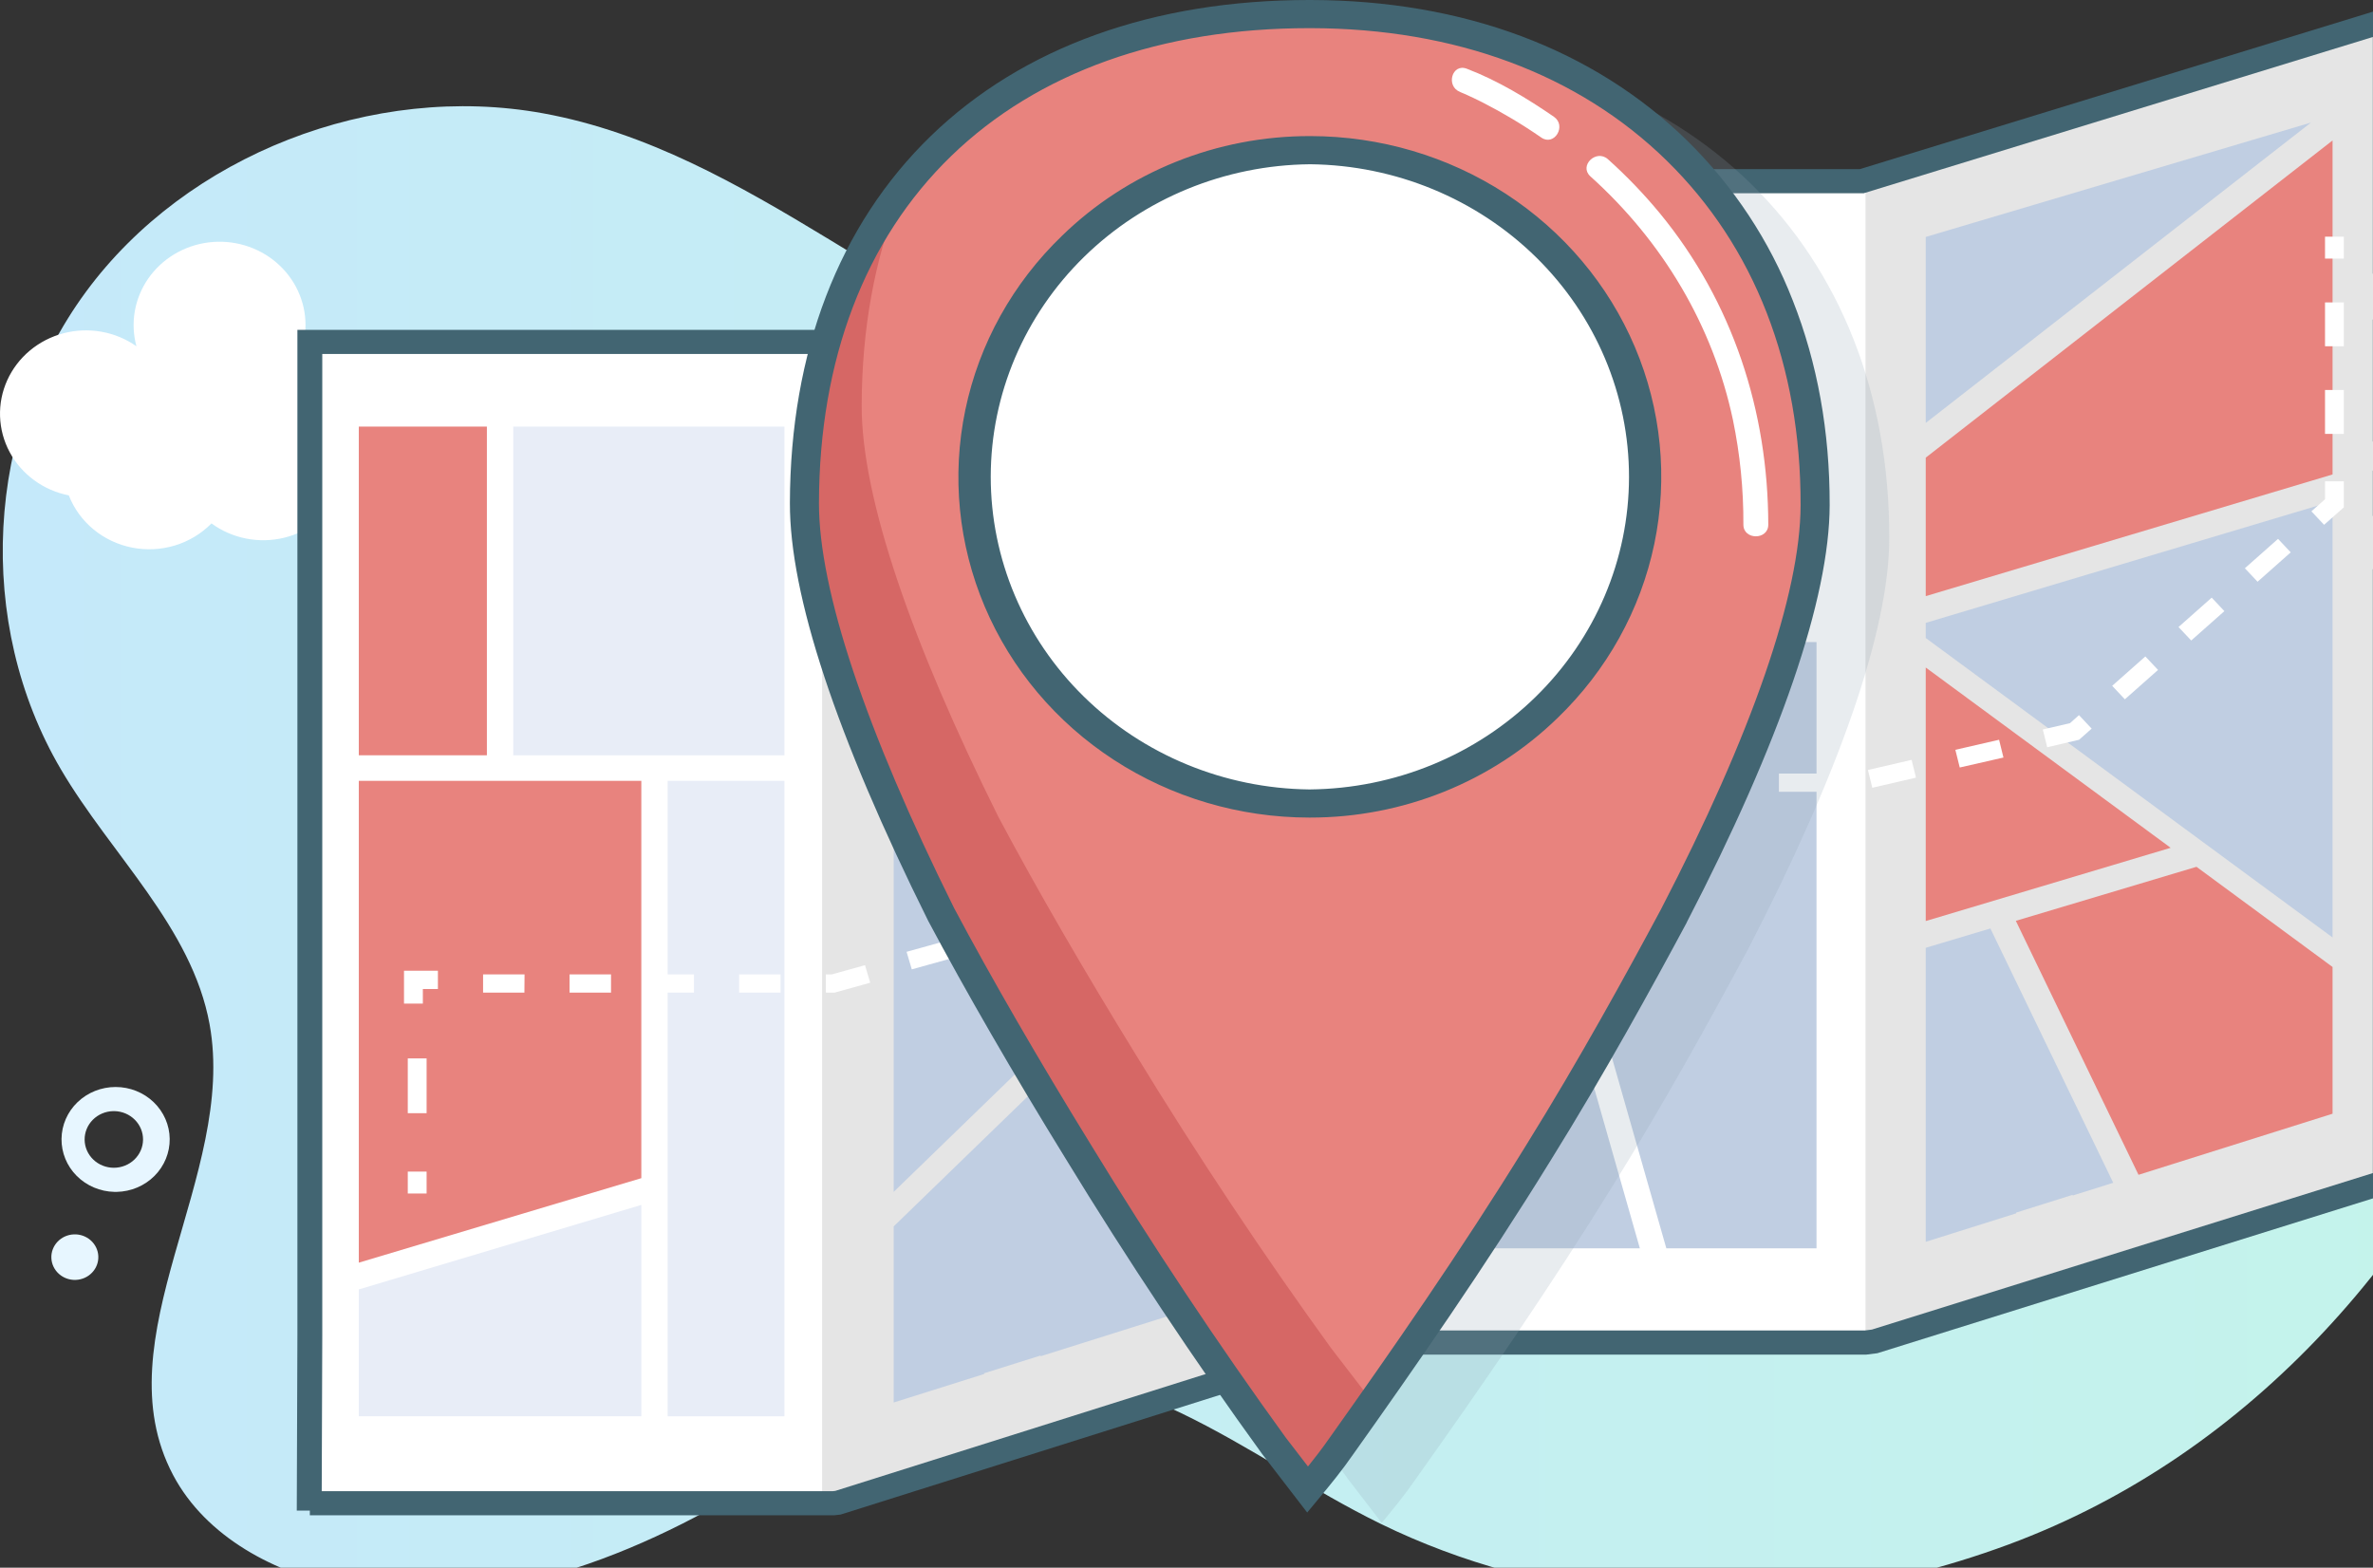 <svg width="445" height="294" viewBox="0 0 445 294" fill="none" xmlns="http://www.w3.org/2000/svg">
<rect x="0" y="0" width="445" height="294" fill="#333333" stroke="none"/>
<g clip-path="url(#clip0_77_744)">
<path d="M473.631 189.36C455.96 233.732 422.737 272.592 376.59 289.673C370.588 291.891 364.459 293.773 358.235 295.309C325.311 303.448 289.292 300.617 258.942 285.786C246.061 279.487 234.315 271.163 221.388 264.954C208.46 258.745 193.697 254.681 179.627 257.746C167.511 260.385 157.29 267.947 146.998 274.684C122.737 290.567 93.565 303.135 64.837 297.68C51.617 295.173 38.6 288.229 32.461 276.622C18.892 250.96 44.483 220.451 39.3 192.071C35.983 173.908 20.836 160.306 11.419 144.276C-4.697 116.865 -2.792 80.437 16.104 54.745C35 29.054 69.883 15.426 101.866 21.254C140.863 28.36 170.354 60.366 208.277 71.687C231.994 78.763 257.745 76.652 280.396 67.333C316.994 52.272 367.274 29.174 408.46 32.937C430.361 34.938 451.843 44.363 466.298 60.457C484.572 80.773 490.05 109.616 487.002 136.405C484.91 154.541 480.416 172.339 473.631 189.36Z" fill="url(#paint0_linear_77_744)"/>
<path d="M21.458 223.519C18.788 223.463 16.248 222.387 14.39 220.526C12.533 218.665 11.507 216.168 11.537 213.578C11.566 210.989 12.647 208.515 14.546 206.693C16.445 204.872 19.009 203.85 21.68 203.85C24.351 203.85 26.914 204.872 28.813 206.693C30.712 208.515 31.794 210.989 31.823 213.578C31.852 216.168 30.827 218.665 28.969 220.526C27.111 222.387 24.572 223.463 21.901 223.519H21.458ZM21.458 208.375H21.229C19.786 208.406 18.415 208.987 17.411 209.992C16.408 210.997 15.854 212.345 15.869 213.743C15.885 215.142 16.469 216.478 17.495 217.462C18.52 218.446 19.905 218.998 21.347 218.998C22.79 218.998 24.174 218.446 25.2 217.462C26.226 216.478 26.81 215.142 26.825 213.743C26.841 212.345 26.287 210.997 25.283 209.992C24.28 208.987 22.908 208.406 21.466 208.375H21.458Z" fill="#E7F6FF"/>
<path d="M14.225 240.026C16.655 239.924 18.541 237.931 18.436 235.575C18.331 233.218 16.276 231.39 13.845 231.491C11.414 231.593 9.529 233.586 9.634 235.942C9.739 238.299 11.794 240.127 14.225 240.026Z" fill="#E7F6FF"/>
<path d="M275.692 64.505C273.271 64.509 270.93 63.672 269.09 62.146C267.251 60.621 266.036 58.507 265.665 56.188C265.294 53.868 265.791 51.497 267.067 49.502C268.343 47.508 270.313 46.023 272.621 45.315C274.929 44.607 277.422 44.723 279.649 45.643C281.876 46.563 283.689 48.226 284.761 50.33C285.834 52.434 286.093 54.841 285.494 57.115C284.894 59.389 283.475 61.379 281.493 62.726C279.793 63.881 277.768 64.502 275.692 64.505ZM275.661 49.362C274.245 49.36 272.882 49.889 271.858 50.838C270.834 51.786 270.227 53.081 270.163 54.453C270.1 55.825 270.584 57.168 271.517 58.202C272.449 59.235 273.757 59.88 275.167 60.002C276.578 60.124 277.983 59.713 279.089 58.856C280.195 57.998 280.917 56.759 281.105 55.398C281.292 54.037 280.93 52.658 280.095 51.549C279.26 50.44 278.016 49.686 276.621 49.445C276.304 49.39 275.983 49.362 275.661 49.362Z" fill="#E7F6FF"/>
<path d="M255.013 63.966C257.005 62.612 257.487 59.948 256.09 58.017C254.693 56.085 251.946 55.618 249.954 56.972C247.962 58.326 247.48 60.99 248.877 62.921C250.274 64.853 253.021 65.32 255.013 63.966Z" fill="#E7F6FF"/>
<path d="M500 115.169C500.004 111.025 498.309 107.048 495.292 104.114C492.271 101.18 488.173 99.529 483.9 99.524C483.542 99.524 483.188 99.524 482.838 99.558C482.862 99.219 482.873 98.876 482.873 98.529C482.873 96.308 482.384 94.112 481.439 92.088C480.494 90.064 479.118 88.259 477.395 86.792C475.673 85.326 473.651 84.232 471.458 83.583C469.269 82.934 466.96 82.746 464.689 83.031C462.415 83.316 460.233 84.067 458.282 85.234C456.334 86.402 454.662 87.958 453.383 89.801C452.104 91.643 451.244 93.729 450.859 95.919C450.478 98.11 450.579 100.354 451.163 102.502C449.215 101.132 446.975 100.203 444.607 99.782C442.24 99.361 439.806 99.459 437.485 100.069C435.16 100.68 433.01 101.786 431.182 103.309C429.359 104.831 427.908 106.73 426.94 108.866C425.972 111.002 425.51 113.322 425.587 115.654C425.665 117.986 426.279 120.272 427.384 122.344C428.492 124.416 430.062 126.222 431.983 127.628C433.904 129.034 436.124 130.006 438.484 130.471C439.448 132.947 441.042 135.146 443.122 136.86C445.198 138.575 447.695 139.75 450.366 140.275C453.041 140.801 455.809 140.659 458.414 139.863C461.015 139.068 463.367 137.644 465.249 135.726C467.174 137.135 469.398 138.107 471.761 138.57C474.125 139.034 476.563 138.979 478.9 138.407C481.24 137.835 483.414 136.763 485.268 135.268C487.123 133.773 488.604 131.895 489.611 129.77C492.663 128.644 495.292 126.644 497.146 124.037C499.005 121.429 499.996 118.337 500 115.169Z" fill="white"/>
<path d="M74.436 77.585C74.436 73.44 72.738 69.466 69.716 66.534C66.694 63.603 62.595 61.956 58.32 61.955C57.963 61.955 57.609 61.955 57.259 61.989C57.282 61.65 57.294 61.307 57.294 60.96C57.294 58.738 56.804 56.543 55.86 54.519C54.915 52.495 53.536 50.69 51.816 49.223C50.095 47.757 48.072 46.663 45.88 46.014C43.689 45.365 41.38 45.177 39.108 45.462C36.836 45.746 34.652 46.498 32.703 47.665C30.754 48.833 29.084 50.389 27.804 52.232C26.524 54.074 25.664 56.16 25.281 58.35C24.898 60.541 25.001 62.785 25.583 64.933C23.635 63.563 21.395 62.634 19.028 62.213C16.661 61.792 14.226 61.89 11.904 62.5C9.581 63.111 7.428 64.217 5.604 65.74C3.78 67.262 2.331 69.16 1.362 71.297C0.394 73.433 -0.069 75.752 0.008 78.085C0.085 80.417 0.699 82.703 1.806 84.775C2.913 86.847 4.484 88.652 6.405 90.059C8.325 91.465 10.546 92.436 12.904 92.902C13.868 95.376 15.463 97.572 17.541 99.285C19.618 100.999 22.11 102.173 24.783 102.698C27.456 103.222 30.223 103.081 32.824 102.288C35.426 101.493 37.777 100.072 39.658 98.157C41.582 99.565 43.807 100.537 46.17 101.001C48.533 101.465 50.973 101.409 53.311 100.838C55.648 100.266 57.824 99.194 59.677 97.699C61.531 96.204 63.015 94.325 64.02 92.201C67.081 91.077 69.717 89.078 71.577 86.467C73.438 83.856 74.435 80.758 74.436 77.585Z" fill="white"/>
<g opacity="0.04">
<path opacity="0.04" d="M356.998 209.553H242.791L130.241 244.1V244.862H15.206V281.773H130.241V281.011L242.791 246.464H356.998V246.211L471.205 211.159V174.248L356.998 209.3V209.553Z" fill="#A8A8A8"/>
</g>
<path d="M158.344 65.197H60.159V282.99H158.344V65.197Z" fill="white"/>
<path d="M447.301 221.088L349.121 251.221V33.427L447.301 3.294V221.088Z" fill="#E5E5E5"/>
<path d="M349.829 33.428H251.644V251.222H349.829V33.428Z" fill="white"/>
<path d="M252.352 251.222L154.168 281.358V63.565L252.352 33.428V251.222Z" fill="#E5E5E5"/>
<path d="M147.104 146.433H125.206V265.603H147.104V146.433Z" fill="#E8EDF7"/>
<path d="M275.09 120.409H260.828V234.101H307.516L275.09 120.409Z" fill="#C0CEE2"/>
<path d="M280.054 120.409L312.481 234.101H340.645V120.409H280.054Z" fill="#C0CEE2"/>
<path d="M433.371 22.984L361.127 44.435V54.659V77.361V79.318L433.371 22.984Z" fill="#C0CEE2"/>
<path d="M361.127 85.826V87.454V111.796L437.414 88.977V54.66V26.341L361.127 85.826Z" fill="#E8837E"/>
<path d="M437.414 175.808V168.788V111.716V101.624V93.994L361.127 116.809V119.648L437.414 175.808Z" fill="#C0CEE2"/>
<path d="M167.59 229.993V262.867V263.017L184.534 257.683L184.561 257.532L195.156 254.203L195.132 254.347L243.877 238.999V238.894V209.014V198.922V156.024L167.59 229.993Z" fill="#C0CEE2"/>
<path d="M243.721 149.702L243.877 149.853V141.853V131.761V122.547L167.59 145.366V174.658V184.75V223.52L243.721 149.702Z" fill="#C0CEE2"/>
<path d="M407.053 158.991L361.127 125.182V144.526V154.614V172.728L407.053 158.991Z" fill="#E8837E"/>
<path d="M120.265 220.949V146.433H67.286V236.794L120.265 220.949Z" fill="#E8837E"/>
<path d="M67.286 241.812V265.603H120.265V225.963L67.286 241.812Z" fill="#E8EDF7"/>
<path d="M439.533 44.386H436.003V48.495H439.533V44.386Z" fill="white"/>
<path d="M439.533 81.37H436.003V73.136H439.533V81.37ZM439.533 64.933H436.003V56.715H439.533V64.933Z" fill="white"/>
<path d="M435.828 98.421L433.448 95.891L436.003 93.629V90.274H439.533V95.141L435.828 98.421Z" fill="white"/>
<path d="M342.057 148.488H333.593V145.065H342.068L342.057 148.488ZM325.813 148.488H317.337V145.065H325.817L325.813 148.488ZM308.861 148.488H300.385V145.065H308.861V148.488ZM351.104 147.734L350.284 144.401L358.476 142.501L359.296 145.834L351.104 147.734ZM367.504 143.934L366.68 140.616L374.88 138.731L375.7 142.064L367.504 143.934ZM383.904 140.134L383.083 136.801L388.177 135.621L389.864 134.113L392.243 136.643L389.883 138.731L383.904 140.134ZM398.468 131.146L396.089 128.617L402.31 123.105L404.689 125.635L398.468 131.146ZM410.91 120.119L408.53 117.59L414.751 112.078L417.131 114.608L410.91 120.119ZM423.352 109.096L420.972 106.567L427.193 101.055L429.572 103.585L423.352 109.096Z" fill="white"/>
<path d="M287.27 151.214L284.14 149.627L286.598 145.065H291.905V148.488H288.736L287.27 151.214Z" fill="white"/>
<path d="M273.985 175.179L270.855 173.596L274.129 167.519L277.259 169.102L273.985 175.179ZM280.533 163.025L277.403 161.442L280.676 155.365L283.806 156.948L280.533 163.025Z" fill="white"/>
<path d="M267.208 187.759L263.619 181.297L266.73 179.672L267.161 180.449L267.581 179.669L270.711 181.252L267.208 187.759Z" fill="white"/>
<path d="M259.519 166.686L256.411 168.309L260.016 174.801L263.125 173.179L259.519 166.686Z" fill="white"/>
<path d="M252.807 161.822L251.469 159.42L248.763 160.17L247.791 156.879L253.231 155.368L255.913 160.201L252.807 161.822Z" fill="white"/>
<path d="M156.489 186.156H154.872V182.733H155.992L162.212 181.003L163.184 184.294L156.489 186.156ZM146.38 186.156H138.604V182.733H146.38V186.156ZM130.136 186.156H122.36V182.733H130.136V186.156ZM114.584 186.156H106.808V182.733H114.584V186.156ZM98.34 186.156H90.591V182.733H98.367L98.34 186.156ZM170.984 181.791L170.008 178.5L177.784 176.336L178.76 179.627L170.984 181.791ZM186.536 177.467L185.564 174.176L193.34 172.015L194.312 175.306L186.536 177.467ZM202.088 173.143L201.116 169.851L208.892 167.691L209.864 170.982L202.088 173.143ZM217.64 168.819L216.668 165.527L224.444 163.367L225.416 166.658L217.64 168.819ZM233.192 164.494L232.22 161.203L239.996 159.043L240.968 162.334L233.192 164.494Z" fill="white"/>
<path d="M79.296 188.211H75.762V182.047H82.119V185.474H79.296V188.211Z" fill="white"/>
<path d="M80 198.489H76.469V208.762H80V198.489Z" fill="white"/>
<path d="M80 219.716H76.469V223.825H80V219.716Z" fill="white"/>
<path d="M147.103 80.001H96.248V141.642H147.103V80.001Z" fill="#E8EDF7"/>
<path d="M91.303 80.001H67.286V141.642H91.303V80.001Z" fill="#E8837E"/>
<path d="M411.898 162.557L378.021 172.69L401.027 220.319L437.415 208.862V208.761V181.342L411.898 162.557Z" fill="#E8837E"/>
<path d="M396.287 221.813L373.25 174.12L361.127 177.746V232.73V232.885L378.071 227.55L378.098 227.4L388.693 224.071L388.67 224.21L396.287 221.813Z" fill="#C0CEE2"/>
<path d="M60.319 283.303L55.653 283.288L55.77 250.4V61.857H153.806L251.263 31.943L264.211 31.72H348.759L449.634 0.758V51.328H444.969V6.937L349.483 36.244H264.234L252.025 36.455L154.529 66.381H60.435V250.407L60.319 283.303Z" fill="#426572"/>
<path d="M156.423 284.174H58.103V279.65H156.151L156.645 279.594L251.979 249.514H349.677L351.026 249.344L444.969 219.995V106.741H449.634V223.29L352.053 253.777L349.977 254.038H252.722L157.644 284.034L156.423 284.174Z" fill="#426572"/>
<path d="M449.634 88.271H444.969V96.753H449.634V88.271Z" fill="#426572"/>
<path d="M449.634 59.934H444.969V82.802H449.634V59.934Z" fill="#426572"/>
<path opacity="0.2" d="M259.72 8.881C201.275 8.761 164.852 44.42 164.744 100.576C164.705 117.918 174.121 145.008 190.373 177.715C197.714 191.517 206.625 206.849 216.077 222.2C227.617 241.11 240.206 260.027 252.811 277.406L259.11 285.594C261.221 283.038 263.332 280.494 265.443 277.432C278.122 259.593 290.797 241.242 302.422 222.392C311.94 207.094 320.397 191.8 327.796 178.024C344.72 145.389 354.254 118.347 354.292 100.995C354.413 46.346 316.586 9.002 259.72 8.881ZM259.39 156.924C224.639 156.853 196.268 129.231 196.345 95.532C196.423 61.833 224.915 34.332 259.666 34.404C294.417 34.475 322.788 62.104 322.706 95.796C322.624 129.487 294.145 157 259.394 156.928L259.39 156.924Z" fill="#8DA3B2"/>
<path d="M308.2 88.328C308.126 122.035 279.631 149.536 244.88 149.461C214.783 149.397 189.468 128.67 183.286 101.206C182.651 97.684 182.337 94.114 182.349 90.537C182.415 56.85 210.91 29.337 245.657 29.405C275.708 29.469 300.992 50.139 307.232 77.52C307.229 77.535 307.229 77.551 307.232 77.565C307.883 81.118 308.207 84.72 308.2 88.328Z" fill="white"/>
<path d="M245.84 2.187C187.403 2.063 150.988 37.726 150.855 93.871C150.816 111.212 160.233 138.303 176.485 171.01C183.826 184.812 192.737 200.144 202.189 215.495C213.729 234.405 226.318 253.322 238.923 270.701L245.222 278.889C247.333 276.333 249.444 273.789 251.555 270.727C264.234 252.888 276.909 234.537 288.534 215.687C298.052 200.389 306.508 185.095 313.907 171.319C330.832 138.684 340.365 111.642 340.404 94.289C340.529 39.653 302.706 2.304 245.84 2.187ZM245.509 150.231C210.762 150.159 182.391 122.522 182.465 88.838C182.539 55.154 211.034 27.634 245.781 27.706C280.529 27.777 308.904 55.418 308.83 89.102C308.756 122.786 280.26 150.306 245.509 150.231Z" fill="#E8837E"/>
<path d="M310.265 179.447C303.764 191.394 296.517 204.253 288.515 217.112C276.898 235.961 264.219 254.324 251.54 272.152C249.429 275.213 247.318 277.758 245.202 280.314L238.904 272.126C226.307 254.747 213.71 235.829 202.174 216.923C192.722 201.58 183.811 186.248 176.47 172.439C160.218 139.731 150.809 112.652 150.84 95.299C150.891 72.126 157.123 52.447 168.531 37.326C164.013 48.73 161.622 61.721 161.587 76.043C161.548 93.384 170.965 120.479 187.217 153.182C194.557 166.984 203.468 182.316 212.92 197.667C224.456 216.573 237.049 235.49 249.65 252.869L255.949 261.057C258.064 258.501 260.175 255.957 262.286 252.896C274.961 235.06 287.64 216.705 299.262 197.855C303.107 191.692 306.765 185.52 310.265 179.447Z" fill="#D66765"/>
<path d="M245.132 283.653L236.684 272.672C224.075 255.281 211.334 236.13 199.837 217.288C189.981 201.312 181.065 185.855 174.055 172.683L174.024 172.619C156.8 137.959 148.087 111.619 148.126 94.33C148.188 66.003 157.325 42.208 174.541 25.515C191.758 8.822 216.306 0 245.525 0H245.828C274.409 0.06 298.814 9.183 316.408 26.389C325.095 34.931 331.838 45.145 336.201 56.371C340.817 68.058 343.142 80.966 343.11 94.737C343.072 112.18 333.81 139.222 316.322 172.947V172.981C309.736 185.241 300.89 201.376 290.867 217.492C278.449 237.646 265.16 256.699 253.799 272.679C251.668 275.763 249.522 278.372 247.426 280.894L245.132 283.653ZM241.116 269.607L245.28 275.02C246.629 273.35 247.951 271.627 249.285 269.716C260.614 253.777 273.841 234.811 286.186 214.778C296.132 198.79 304.922 182.753 311.458 170.564C328.565 137.578 337.621 111.355 337.659 94.73C337.718 68.582 329.028 46.234 312.535 30.106C295.992 13.918 272.916 5.334 245.817 5.278H245.525C217.78 5.278 194.569 13.572 178.387 29.247C162.205 44.922 153.628 67.439 153.577 94.341C153.542 110.589 162.306 136.854 178.919 170.297C185.875 183.378 194.728 198.695 204.522 214.593C215.937 233.314 228.593 252.333 241.116 269.607ZM245.634 153.325H245.49C232.454 153.313 219.715 149.549 208.889 142.509C198.062 135.469 189.634 125.471 184.674 113.782C179.714 102.093 178.446 89.239 181.029 76.849C183.612 64.46 189.931 53.094 199.184 44.191C205.273 38.264 212.511 33.563 220.482 30.359C228.452 27.155 236.998 25.511 245.626 25.522H245.77C258.805 25.535 271.543 29.299 282.369 36.339C293.195 43.379 301.622 53.376 306.581 65.064C311.541 76.753 312.81 89.606 310.228 101.994C307.645 114.383 301.328 125.749 292.076 134.653C285.987 140.58 278.749 145.282 270.778 148.486C262.808 151.691 254.262 153.335 245.634 153.325ZM245.634 30.804C229.717 30.962 214.507 37.199 203.303 48.162C192.1 59.125 185.806 73.93 185.79 89.364C185.773 104.798 192.034 119.615 203.213 130.601C214.392 141.588 229.589 147.856 245.506 148.047H245.638C261.554 147.889 276.764 141.652 287.968 130.689C299.172 119.725 305.465 104.921 305.482 89.487C305.499 74.053 299.238 59.235 288.058 48.249C276.879 37.263 261.682 30.994 245.766 30.804H245.634Z" fill="#426572"/>
<path d="M298.243 33.078C311.82 45.296 321.213 61.072 324.965 78.712C326.306 85.192 326.965 91.786 326.932 98.394C326.932 101.305 331.598 101.308 331.598 98.394C331.575 77.177 324.957 56.65 311.26 39.991C308.284 36.387 305.035 33.004 301.54 29.869C299.343 27.89 296.034 31.083 298.239 33.07L298.243 33.078Z" fill="white"/>
<path d="M273.814 17.251L274.086 17.36C273.34 17.07 274.475 17.53 274.646 17.605C275.785 18.107 276.905 18.646 278.013 19.204C281.837 21.16 285.521 23.364 289.04 25.801C291.493 27.486 293.83 23.566 291.396 21.896C286.314 18.405 280.871 15.11 275.066 12.889C272.274 11.819 271.061 16.192 273.826 17.251H273.814Z" fill="white"/>
</g>
<defs>
<linearGradient id="paint0_linear_77_744" x1="0.513" y1="159.853" x2="487.791" y2="159.853" gradientUnits="userSpaceOnUse">
<stop stop-color="#C5E9FA"/>
<stop offset="1" stop-color="#C4F4EA"/>
</linearGradient>
<clipPath id="clip0_77_744">
<rect width="445" height="294" fill="white"/>
</clipPath>
</defs>
</svg>
